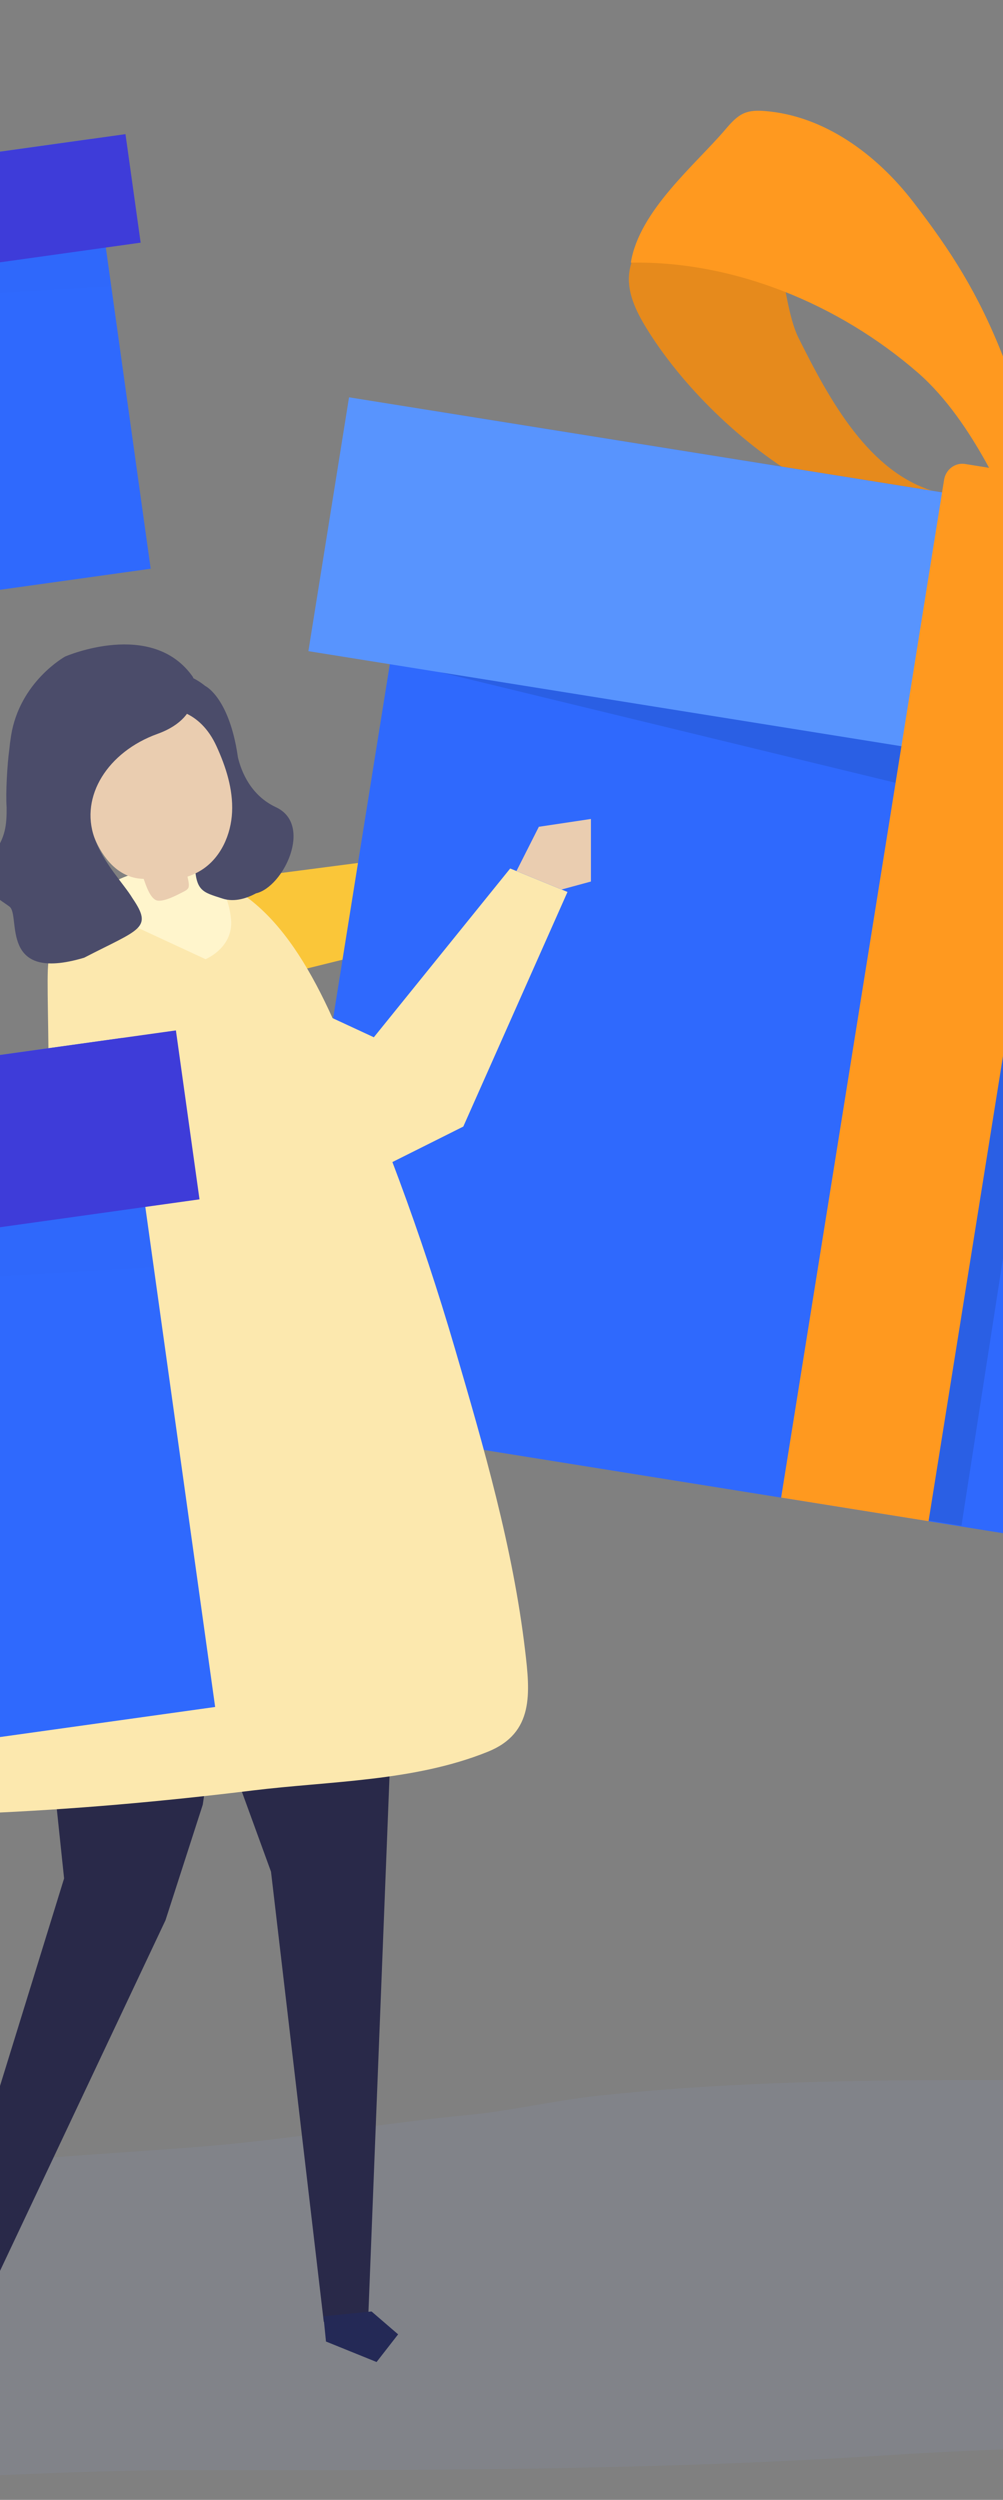 <svg viewBox='-1.5 45 187.5 467' fill='none' xmlns='http://www.w3.org/2000/svg'>
  <rect x="-1.5" y="45" width="187.5" height="467" fill="#808080" stroke="none"/>
  <g clip-path='url(#onboarding-image-2)'>
    <g opacity='0.3'>
      <path
        opacity='0.3'
        d='M175.767 433.588C153.936 433.651 132.103 434.16 110.31 436.508C102.093 437.393 94.048 439.34 85.813 440.125C69.362 441.694 53.205 444.62 36.697 445.97C23.402 447.057 10.053 447.699 -3.204 449.078C-15.631 450.371 -29.391 450.072 -41.723 447.937C-50.853 446.356 -60.024 445.465 -69.001 442.924C-79.042 440.083 -89.952 438.052 -100.414 438.125C-115.333 438.23 -129.863 438.241 -144.14 443.258C-149.152 445.02 -155.287 447.915 -159.093 451.612C-167.805 460.073 -168.985 481.186 -160.286 489.962C-145.634 504.731 -114.361 510.527 -93.823 510.8C-71.317 511.1 -49.454 509.482 -26.915 508.531C-5.972 507.647 14.919 506.389 35.898 506.433C78.743 506.523 121.594 506.433 164.363 503.661C204.544 501.057 244.826 501.951 285.096 501.951C326.392 501.951 367.407 502.265 408.404 507.581C426.267 509.897 444.465 510.708 462.417 512.33C478.496 513.784 493.946 512.302 509.961 510.959C523.407 509.831 536.766 506.486 548.982 500.832C558.652 496.356 575.891 482.451 578.857 471.768C587.171 441.817 461.692 442.537 442.427 442.604C420.875 442.68 399.151 443.366 377.616 442.571C368.557 442.235 359.631 440.521 350.79 438.642C341.984 436.77 333.111 437.246 324.18 436.459C286.94 433.18 249.614 433.659 212.255 433.659C200.095 433.657 187.932 433.553 175.767 433.588Z'
        fill='#8CABEF'
      />
    </g>
    <path
      d='M15.451 70.969L-79.725 84.269L-68.508 164.543L26.669 151.243L15.451 70.969Z'
      fill='#2F69FD'
    />
    <path
      d='M21.958 70.06L-86.232 85.179L-83.399 105.45L24.791 90.331L21.958 70.06Z'
      fill='#3E3CD9'
    />
    <g opacity='0.1'>
      <path
        opacity='0.1'
        d='M-72.847 103.978L18.274 91.249L19.284 98.479L-72.847 103.978Z'
        fill='black'
      />
    </g>
    <path
      d='M38.114 209.765L72.445 205.295L98.205 173.014L107.067 181.231L80.237 219.905L45.225 228.562L33.72 218.984L34.436 209.642L38.114 209.765Z'
      fill='#FAC639'
    />
    <path
      d='M338.047 183.708C337.434 183.576 325.746 186.498 325.746 186.498L295.552 209.387H254.157L252.209 221.075L302.37 230.815L338.047 183.708Z'
      fill='#3E3CD9'
    />
    <path
      d='M276.264 298.629L268.208 373.322L273.028 471.089L283.862 472.132L299.261 383.828L322.642 296.294L276.264 298.629Z'
      fill='#4B4C6A'
    />
    <path
      d='M359.908 472.348L351.657 481.447L354.583 485.785L371.267 479.831L370.116 471.016L359.908 472.348Z'
      fill='#242956'
    />
    <path
      d='M320.046 332.08L337.179 403.26L356.747 473.885L371.172 471.3L360.903 396.725L360.607 326.353L338.837 319.471L320.046 332.08Z'
      fill='#4B4C6A'
    />
    <path
      d='M340.226 182.737C340.224 182.738 319.778 189.922 299.179 224.719C278.202 260.152 267.138 311.226 267.138 311.226C267.138 311.226 362.618 353.184 364.73 336.054C364.73 336.054 401.769 202.722 358.347 188.297C356.373 187.641 341.521 182.176 340.226 182.737Z'
      fill='#3E3CD9'
    />
    <path
      d='M345.424 183.708C333.287 200.159 321.387 219.902 309.065 236.216C301.764 245.884 298.874 257.171 295.322 268.53C291.791 279.824 288.26 291.116 284.729 302.408C283.237 307.18 281.745 311.951 280.252 316.723L320.832 331.581C321.921 317.099 322.653 302.59 324.01 288.13C325.263 274.793 325.855 259.616 331.471 247.268C334.205 241.256 337.031 235.274 339.796 229.271C344.868 218.258 348.811 206.675 353.98 195.708C354.341 194.942 355.163 187.952 355.111 187.08L345.424 183.708Z'
      fill='white'
    />
    <path
      d='M344.433 186.123C347.781 186.669 351.129 187.216 354.478 187.762C355.206 185.157 355.727 182.493 356.031 179.805C359.006 179.574 362.529 178.978 363.762 176.262C364.15 175.406 364.239 174.45 364.323 173.514C364.67 169.645 365.017 165.778 365.364 161.909C365.484 160.571 365.6 159.192 365.196 157.91C364.489 155.662 362.344 154.189 360.204 153.201C354.744 150.68 348.172 150.256 342.732 152.823C341.284 153.506 339.896 154.42 338.987 155.738C337.584 157.77 337.525 160.407 337.516 162.875C337.507 165.154 337.498 167.432 337.489 169.71C337.479 172.33 337.666 175.362 339.781 176.909C340.903 177.731 342.42 177.983 343.362 179.007C345.022 180.812 343.96 183.715 344.433 186.123Z'
      fill='#EACDB0'
    />
    <path d='M332.806 156.898L337.68 170.32L337.834 158.572L332.806 156.898Z' fill='#292949' />
    <path
      d='M322.356 140.685C322.966 138.131 324.002 135.659 325.123 133.481C327.047 129.737 332.21 129.195 336.344 129.989C345.272 131.706 354.787 129.976 362.535 135.314C366.964 138.366 373.425 140.53 377.198 144.177C378.774 145.7 379.821 147.702 380.497 149.786C382.842 157.007 380.6 165.503 374.998 170.627C373.741 171.776 372.342 172.76 370.903 173.672C367.927 175.561 364.339 177.917 360.916 177.998C361.598 175.136 366.576 166.866 365.014 163.955C362.536 159.336 354.363 158.537 349.824 158.301C344.872 158.045 339.811 160.249 334.975 159.719C331.496 159.338 327.667 156.561 325.285 154.075C321.551 150.179 321.255 145.298 322.356 140.685Z'
      fill='#4B4C6A'
    />
    <path
      d='M272.922 470.867L262.92 476.777L264.193 481.219L281.327 479.513L282.252 471.977L272.922 470.867Z'
      fill='#242956'
    />
    <path
      d='M271.005 117.802C270.378 121.588 267.515 124.51 264.663 126.922C245.685 142.967 207.866 155.716 189.339 136.975C191.961 137.146 198.448 138.87 203.843 139.076C216.657 139.566 227.767 129.191 237.141 119.716C242.887 113.907 248.794 94.639 257.285 93.968C265.39 93.329 272.254 110.254 271.005 117.802Z'
      fill='#FF991F'
    />
    <path
      d='M116.172 95.664C115.584 99.456 117.391 103.126 119.347 106.309C132.363 127.479 164.306 151.404 187.761 139.388C185.217 138.732 178.517 138.343 173.326 136.854C161.001 133.316 153.687 119.99 147.743 108.06C144.099 100.747 144.506 80.598 136.649 77.308C129.15 74.17 117.342 88.103 116.172 95.664Z'
      fill='#FF991F'
    />
    <path
      opacity='0.1'
      d='M271.005 117.802C270.378 121.588 267.515 124.51 264.663 126.922C245.685 142.967 207.866 155.716 189.339 136.975C191.961 137.146 198.448 138.87 203.843 139.076C216.657 139.566 227.767 129.191 237.141 119.716C242.887 113.907 248.794 94.639 257.285 93.968C265.39 93.329 272.254 110.254 271.005 117.802Z'
      fill='black'
    />
    <path
      opacity='0.1'
      d='M116.172 95.664C115.584 99.456 117.391 103.126 119.347 106.309C132.363 127.479 164.306 151.404 187.761 139.388C185.217 138.732 178.517 138.343 173.326 136.854C161.001 133.316 153.687 119.99 147.743 108.06C144.099 100.747 144.506 80.598 136.649 77.308C129.15 74.17 117.342 88.103 116.172 95.664Z'
      fill='black'
    />
    <path
      d='M301.618 157.334L78.969 121.661L48.882 309.448L271.531 345.12L301.618 157.334Z'
      fill='#2F69FD'
    />
    <path
      d='M316.839 159.771L63.749 119.221L56.151 166.642L309.242 207.192L316.839 159.771Z'
      fill='#5894FE'
    />
    <path
      opacity='0.1'
      d='M294.029 204.749L192.078 188.416L181.253 186.386L181.207 186.674L80.859 170.599L179.945 194.639L158.981 326.902L178.235 330.024L198.531 199.404L291.319 221.662L294.029 204.749Z'
      fill='black'
    />
    <path
      d='M199.471 111.387C207.807 101.278 215.237 95.338 224.637 88.953C234.036 82.567 245.567 78.853 256.309 81.471C257.586 81.782 258.88 82.201 259.88 83.087C261.022 84.099 261.651 85.603 262.245 87.054C265.522 95.072 272.811 106.525 271.26 116.203C253.094 109.868 231.975 111.397 213.968 118.927C200.525 124.549 189.879 138.337 188.682 138.02C177.282 135.006 195.548 116.143 199.471 111.387Z'
      fill='#FF991F'
    />
    <path
      d='M186.129 111.916C181.367 99.709 176.165 91.744 169.231 82.742C162.296 73.741 152.503 66.61 141.481 65.741C140.171 65.638 138.81 65.631 137.584 66.16C136.183 66.766 135.115 67.997 134.098 69.191C128.48 75.784 117.978 84.386 116.428 94.064C135.663 93.722 155.248 101.771 170.002 114.55C181.015 124.09 186.821 140.512 188.058 140.586C199.828 141.283 188.37 117.659 186.129 111.916Z'
      fill='#FF991F'
    />
    <path
      d='M172.082 329.183L144.526 324.767L174.988 134.628C175.297 132.701 177.052 131.379 178.91 131.677L199.738 135.013C201.597 135.311 202.852 137.114 202.543 139.042L172.082 329.183Z'
      fill='#FF991F'
    />
    <path
      opacity='0.1'
      d='M245.878 278.542L291.607 278.361L295.128 256.384L248.799 268.314L245.878 278.542Z'
      fill='black'
    />
    <path
      d='M365.679 192.342C365.679 192.342 356.745 195.445 356.1 197.059C355.452 198.673 325.259 245.912 325.259 245.912L262.914 260.91L265.845 275.132L323.31 268.801L344.252 267.34L377.855 218.641L376.739 201.508L365.679 192.342Z'
      fill='#5894FE'
    />
    <path
      d='M263.409 263.931H250.26L241.494 272.697L245.877 278.542L265.596 273.928L263.409 263.931Z'
      fill='#EACDB0'
    />
    <path
      d='M8.745 331.6L5.181 345.499L10.482 395.908L-13.051 472.06L-4.862 476.35L29.439 403.717L36.405 382.131L43.365 335.256L8.745 331.6Z'
      fill='#292949'
    />
    <path
      d='M72.579 344.679L67.339 477.917L59.024 478.743L49.162 394.651L28.157 337.026L72.579 344.679Z'
      fill='#292949'
    />
    <path
      d='M58.968 477.7L59.438 482.42L68.898 486.247L72.924 481.08L67.96 476.807L58.968 477.7Z'
      fill='#242956'
    />
    <path
      d='M2.485 316.597C9.621 269.7 7.072 235.548 7.442 226.17C7.813 216.792 14.394 211.926 14.397 211.925C17.285 211.281 19.798 209.421 22.716 208.688C42.447 203.723 53.209 218.789 60.595 235.039C69.696 255.06 77.341 275.749 83.522 296.854C88.947 315.376 94.383 334.066 96.659 353.289C97.598 361.22 98.381 368.742 89.697 372.242C75.859 377.818 60.308 377.696 45.693 379.484C28.903 381.537 12.091 383.038 -4.809 383.741C-13.631 384.107 -4.651 363.492 2.485 316.597Z'
      fill='#FCE8AE'
    />
    <path
      d='M18.68 210.418C18.68 210.418 19.302 225.191 28.165 225.658C37.029 226.124 42.16 221.926 41.694 216.794C41.227 211.663 38.691 209.302 38.691 209.302C38.691 209.302 27.855 204.509 18.68 210.418Z'
      fill='#FFF5CC'
    />
    <path
      d='M93.874 207.243L68.385 238.774L20.336 216.496L8.265 219.13L7.749 225.173L9.622 240.846L70.498 262.762L85.108 255.456L104.587 211.626L93.874 207.243Z'
      fill='#FCE8AE'
    />
    <path
      d='M50.092 195.8C45.366 193.595 43.619 189.151 42.981 186.496C42.875 185.746 42.756 185.037 42.625 184.366L42.624 184.354C42.624 184.354 42.624 184.358 42.624 184.36C40.802 175.018 36.883 173.156 36.883 173.156L36.88 173.157C35.5 172.029 33.881 171.195 32.149 170.776C29.488 173.168 27.826 176.644 27.634 180.221L27.244 180.226C28.875 180.265 30.48 180.638 31.977 181.279C33.118 189.348 34.858 202.186 34.92 205.936C35.014 211.534 36.337 211.637 40.1 212.863C42.441 213.627 44.861 212.697 46.357 211.886H46.358C51.488 210.712 57.089 199.066 50.092 195.8Z'
      fill='#4B4C6A'
    />
    <path
      d='M38.956 184.365C33.042 171.484 16.763 178.008 14.646 190.154C13.442 197.062 17.106 209.065 25.353 209.179C25.768 210.346 26.48 212.551 27.592 213.124C28.796 213.745 31.708 212.144 32.858 211.558C33.177 211.396 33.507 211.21 33.691 210.903C33.922 210.518 33.768 209.68 33.547 208.762C34.428 208.479 35.302 208.075 36.16 207.536C39.761 205.273 41.698 200.931 41.887 196.676C42.078 192.422 40.733 188.235 38.956 184.365Z'
      fill='#EACDB0'
    />
    <path
      d='M27.939 182.097C37.23 178.747 34.573 171.481 34.573 171.481C26.959 160.555 10.674 167.65 10.674 167.65C10.674 167.65 2.169 172.33 0.563 182.479C0.417 183.4 0.31 184.267 0.229 185.087C-0.128 187.66 -0.463 193.134 -0.262 195.811C-0.236 199.083 -0.458 201.556 -2.857 204.628C-7.241 210.239 -1.886 212.717 0.277 214.367C2.44 216.018 -1.796 228.688 14.23 223.911C24.693 218.511 27.146 218.491 23.271 212.806C21.618 210.059 17.842 206.314 16.13 201.442C13.429 193.758 18.648 185.446 27.939 182.097Z'
      fill='#4B4C6A'
    />
    <path
      d='M95.05 207.724L99.231 199.451L108.97 197.99V209.678L103.475 211.171L95.05 207.724Z'
      fill='#EACDB0'
    />
    <path
      d='M21.256 238.906L-126.919 259.612L-109.455 384.585L38.72 363.879L21.256 238.906Z'
      fill='#2F69FD'
    />
    <path
      d='M31.385 237.49L-137.048 261.027L-132.638 292.587L35.795 269.05L31.385 237.49Z'
      fill='#3E3CD9'
    />
    <g opacity='0.1'>
      <path
        opacity='0.1'
        d='M-116.213 290.288L25.648 270.47L27.22 281.726L-116.213 290.288Z'
        fill='black'
      />
    </g>
    <path
      d='M480.359 222.341L367.788 238.071L381.056 333.016L493.627 317.285L480.359 222.341Z'
      fill='#FFC043'
    />
    <path
      d='M488.056 221.26L360.095 239.142L363.445 263.117L491.407 245.236L488.056 221.26Z'
      fill='#FFC043'
    />
  </g>
  <defs>
    <clipPath id='onboarding-image-2'>
      <rect width='825' height='600' fill='white' transform='translate(-212 -30)' />
    </clipPath>
  </defs>
</svg>
